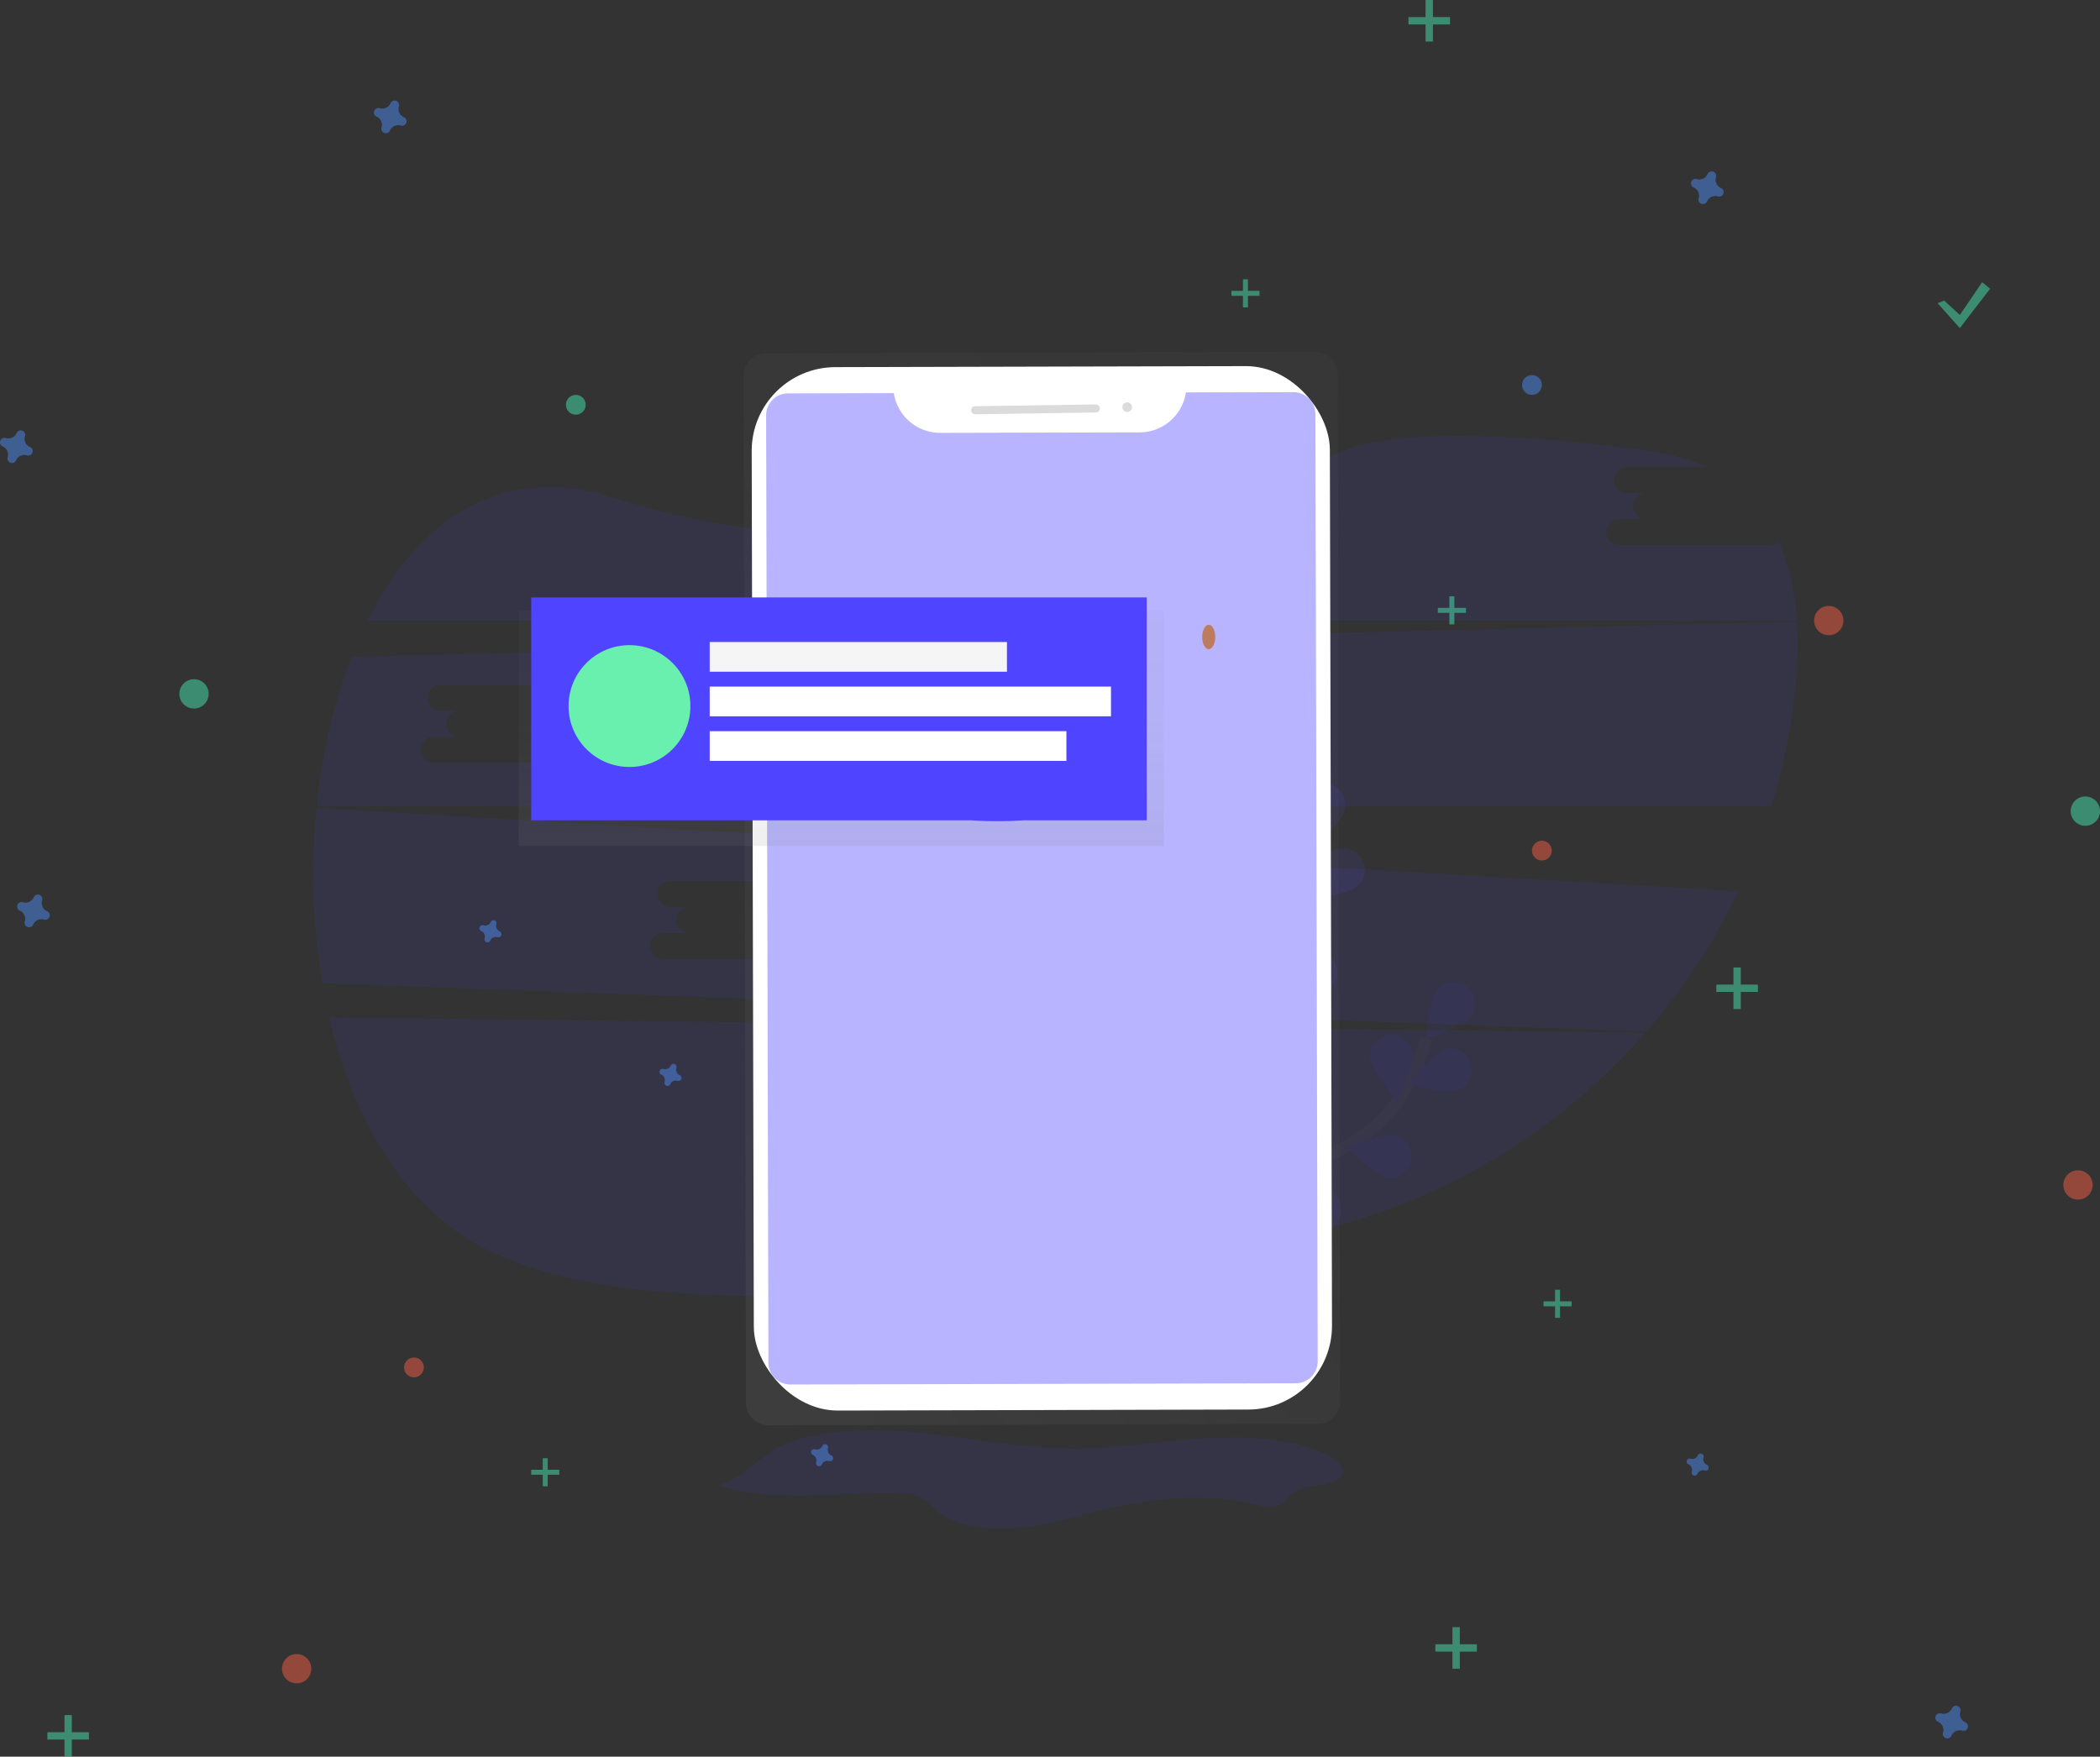 <svg xmlns="http://www.w3.org/2000/svg" xmlns:xlink="http://www.w3.org/1999/xlink" width="341.706" height="285.883" viewBox="0 0 341.706 285.883">
  <rect x="0" y="0" width="341.706" height="285.883" fill="#333333" stroke="none"/>
  <defs>
    <linearGradient id="linear-gradient" x1="0.141" y1="1.022" x2="0.928" y2="-0.011" gradientUnits="objectBoundingBox">
      <stop offset="0" stop-color="gray" stop-opacity="0.251"/>
      <stop offset="0.54" stop-color="gray" stop-opacity="0.122"/>
      <stop offset="1" stop-color="gray" stop-opacity="0.102"/>
    </linearGradient>
    <linearGradient id="linear-gradient-2" x1="0.5" y1="1" x2="0.5" y2="0" xlink:href="#linear-gradient"/>
  </defs>
  <g id="two" transform="translate(-16 -38.342)">
    <g id="Group_14" data-name="Group 14" transform="translate(15.996 38.342)">
      <path id="Path_146" data-name="Path 146" d="M328.19,109.966a1.461,1.461,0,0,1-.814-1.766.7.7,0,0,0,.032-.162h0a.733.733,0,0,0-1.316-.486h0a.7.7,0,0,0-.081.144,1.461,1.461,0,0,1-1.766.814.7.7,0,0,0-.162-.032h0a.733.733,0,0,0-.486,1.316h0a.7.7,0,0,0,.144.081,1.461,1.461,0,0,1,.814,1.766.7.7,0,0,0-.032.162h0a.733.733,0,0,0,1.316.486h0a.7.7,0,0,0,.081-.144,1.461,1.461,0,0,1,1.766-.814.7.7,0,0,0,.162.032h0a.733.733,0,0,0,.486-1.316h0A.7.7,0,0,0,328.19,109.966Z" transform="translate(-262.466 -90.898)" fill="#4d8af0" opacity="0.5"/>
      <path id="Path_147" data-name="Path 147" d="M182.19,434.966a1.461,1.461,0,0,1-.814-1.766.7.7,0,0,0,.032-.162h0a.733.733,0,0,0-1.316-.486h0a.7.7,0,0,0-.081.144,1.461,1.461,0,0,1-1.766.814.7.7,0,0,0-.162-.032h0a.733.733,0,0,0-.486,1.316h0a.7.7,0,0,0,.144.081,1.461,1.461,0,0,1,.814,1.766.7.7,0,0,0-.032.162h0a.733.733,0,0,0,1.316.486h0a.7.7,0,0,0,.081-.144,1.461,1.461,0,0,1,1.766-.814.7.7,0,0,0,.162.032h0a.733.733,0,0,0,.486-1.316h0A.705.705,0,0,0,182.19,434.966Z" transform="translate(-174.517 -286.674)" fill="#4d8af0" opacity="0.5"/>
      <circle id="Ellipse_36" data-name="Ellipse 36" cx="2.386" cy="2.386" r="2.386" transform="translate(295.19 98.608)" fill="#f55f44" opacity="0.5"/>
      <circle id="Ellipse_37" data-name="Ellipse 37" cx="2.386" cy="2.386" r="2.386" transform="translate(45.887 269.184)" fill="#f55f44" opacity="0.5"/>
      <circle id="Ellipse_38" data-name="Ellipse 38" cx="2.386" cy="2.386" r="2.386" transform="translate(335.746 190.456)" fill="#f55f44" opacity="0.5"/>
      <path id="Path_148" data-name="Path 148" d="M867.19,138.966a1.461,1.461,0,0,1-.814-1.766.7.7,0,0,0,.032-.162h0a.733.733,0,0,0-1.316-.486h0a.7.7,0,0,0-.081.144,1.461,1.461,0,0,1-1.766.814.7.7,0,0,0-.162-.032h0a.733.733,0,0,0-.486,1.316h0a.7.7,0,0,0,.144.081,1.461,1.461,0,0,1,.814,1.766.7.7,0,0,0-.032.162h0a.733.733,0,0,0,1.316.486h0a.7.7,0,0,0,.081-.144,1.461,1.461,0,0,1,1.766-.814.7.7,0,0,0,.162.032h0a.733.733,0,0,0,.486-1.316h0A.7.7,0,0,0,867.19,138.966Z" transform="translate(-587.153 -108.367)" fill="#4d8af0" opacity="0.5"/>
      <path id="Path_149" data-name="Path 149" d="M967.19,766.966a1.461,1.461,0,0,1-.814-1.766.7.7,0,0,0,.032-.162h0a.733.733,0,0,0-1.316-.486h0a.706.706,0,0,0-.081.144,1.461,1.461,0,0,1-1.766.814.7.7,0,0,0-.162-.032h0a.733.733,0,0,0-.485,1.316h0a.707.707,0,0,0,.144.081,1.461,1.461,0,0,1,.814,1.766.712.712,0,0,0-.032.162h0a.733.733,0,0,0,1.316.486h0a.7.7,0,0,0,.081-.144,1.461,1.461,0,0,1,1.766-.814.7.7,0,0,0,.162.032h0a.733.733,0,0,0,.485-1.316h0a.7.7,0,0,0-.144-.081Z" transform="translate(-647.392 -486.667)" fill="#4d8af0" opacity="0.5"/>
      <path id="Path_150" data-name="Path 150" d="M175.19,244.966a1.461,1.461,0,0,1-.814-1.766.7.7,0,0,0,.032-.162h0a.733.733,0,0,0-1.316-.486h0a.7.7,0,0,0-.081.144,1.461,1.461,0,0,1-1.766.814.7.7,0,0,0-.162-.032h0a.733.733,0,0,0-.486,1.316h0a.7.7,0,0,0,.144.081,1.461,1.461,0,0,1,.814,1.766.7.7,0,0,0-.032.162h0a.733.733,0,0,0,1.316.486h0a.7.7,0,0,0,.081-.144,1.461,1.461,0,0,1,1.766-.814.7.7,0,0,0,.162.032h0a.733.733,0,0,0,.486-1.316h0A.7.7,0,0,0,175.19,244.966Z" transform="translate(-170.3 -172.22)" fill="#4d8af0" opacity="0.5"/>
      <circle id="Ellipse_39" data-name="Ellipse 39" cx="2.386" cy="2.386" r="2.386" transform="translate(29.187 110.536)" fill="#47e6b1" opacity="0.5"/>
      <circle id="Ellipse_40" data-name="Ellipse 40" cx="2.386" cy="2.386" r="2.386" transform="translate(336.939 129.622)" fill="#47e6b1" opacity="0.5"/>
      <g id="Group_9" data-name="Group 9" transform="translate(229.186)" opacity="0.5">
        <rect id="Rectangle_58" data-name="Rectangle 58" width="1.193" height="6.759" transform="translate(2.783)" fill="#47e6b1"/>
        <rect id="Rectangle_59" data-name="Rectangle 59" width="1.193" height="6.759" transform="translate(6.759 2.783) rotate(90)" fill="#47e6b1"/>
      </g>
      <g id="Group_10" data-name="Group 10" transform="translate(233.56 264.81)" opacity="0.5">
        <rect id="Rectangle_60" data-name="Rectangle 60" width="1.193" height="6.759" transform="translate(2.783)" fill="#47e6b1"/>
        <rect id="Rectangle_61" data-name="Rectangle 61" width="1.193" height="6.759" transform="translate(6.759 2.783) rotate(90)" fill="#47e6b1"/>
      </g>
      <g id="Group_11" data-name="Group 11" transform="translate(7.716 279.124)" opacity="0.5">
        <rect id="Rectangle_62" data-name="Rectangle 62" width="1.193" height="6.759" transform="translate(2.783)" fill="#47e6b1"/>
        <rect id="Rectangle_63" data-name="Rectangle 63" width="1.193" height="6.759" transform="translate(6.759 2.783) rotate(90)" fill="#47e6b1"/>
      </g>
      <g id="Group_12" data-name="Group 12" transform="translate(279.285 157.454)" opacity="0.5">
        <rect id="Rectangle_64" data-name="Rectangle 64" width="1.193" height="6.759" transform="translate(2.783)" fill="#47e6b1"/>
        <rect id="Rectangle_65" data-name="Rectangle 65" width="1.193" height="6.759" transform="translate(6.759 2.783) rotate(90)" fill="#47e6b1"/>
      </g>
      <path id="Path_151" data-name="Path 151" d="M793.989,118.489l2.562,2.348,3.629-5.338,1.281,1.068-4.911,6.405-3.629-4.056Z" transform="translate(-477.643 -69.576)" fill="#47e6b1" opacity="0.5"/>
    </g>
    <g id="Group_215" data-name="Group 215">
      <g id="Group_44" data-name="Group 44" transform="translate(67 109.298)">
        <g id="Group_43" data-name="Group 43" transform="translate(0 0)">
          <path id="Path_330" data-name="Path 330" d="M63.3,476c3.821,16.331,11.909,30.447,24.692,37.29,26.565,14.22,86.475,6.886,131.189-1.541A102.387,102.387,0,0,0,277.4,478.465Z" transform="translate(-60.69 -381.368)" fill="#4f44ff" opacity="0.1"/>
          <path id="Path_331" data-name="Path 331" d="M319.664,63.8H295.131a2.121,2.121,0,1,1,0-4.241h4.241a2.121,2.121,0,0,1,0-4.241h-3.028a2.121,2.121,0,1,1,0-4.241h12.8a33.884,33.884,0,0,0-9.988-2.753c-34.915-4.485-47.381-1.519-51.778,1.541a48.9,48.9,0,0,1-17.946,7.866c-21.542,4.444-61.83,9.792-98.345-1.712-18.149-5.722-31.638,3.944-39.722,20.09H323.923a37.891,37.891,0,0,0-2.881-12.818A2.108,2.108,0,0,1,319.664,63.8Z" transform="translate(-82.582 -46.03)" fill="#4f44ff" opacity="0.1"/>
          <path id="Path_332" data-name="Path 332" d="M51.968,321.15a108.077,108.077,0,0,0,.951,28.491l215.4,7.877a101.24,101.24,0,0,0,14.966-22.823Zm85.192,20.325h-4.241a2.121,2.121,0,1,1,0,4.241H108.386a2.121,2.121,0,1,1,0-4.241h4.241a2.121,2.121,0,1,1,0-4.241H109.6a2.121,2.121,0,1,1,0-4.241h24.533a2.121,2.121,0,1,1,0,4.241h3.028a2.121,2.121,0,1,1,0,4.241Z" transform="translate(-51.44 -260.599)" fill="#4f44ff" opacity="0.1"/>
          <path id="Path_333" data-name="Path 333" d="M294.789,183.34,59.625,189.062A93.915,93.915,0,0,0,54,213.345H290.669a100.465,100.465,0,0,0,3.418-15.479A73.346,73.346,0,0,0,294.789,183.34ZM101.742,202.083H97.5a2.121,2.121,0,0,1,0,4.241H72.967a2.121,2.121,0,0,1,0-4.241h4.241a2.121,2.121,0,1,1,0-4.241H74.18a2.121,2.121,0,1,1,0-4.241H98.713a2.121,2.121,0,1,1,0,4.241h3.028a2.121,2.121,0,1,1,0,4.241Z" transform="translate(-53.437 -153.12)" fill="#4f44ff" opacity="0.1"/>
          <g id="Group_22" data-name="Group 22" transform="translate(147.652 88.888)" opacity="0.1">
            <path id="Path_334" data-name="Path 334" d="M729,530.638s6.207-15.3,17.8-20.97a25.013,25.013,0,0,0,11.359-11.015A42.064,42.064,0,0,0,761,491.5" transform="translate(-727.528 -482.345)" fill="none" stroke="#535461" stroke-miterlimit="10" stroke-width="2"/>
            <path id="Path_335" data-name="Path 335" d="M881.051,455.436c-1.208,1.519-7.461,3.742-7.461,3.742s.753-6.6,1.961-8.11a3.521,3.521,0,0,1,5.5,4.375Z" transform="translate(-840.295 -449.901)" fill="#4f44ff"/>
            <path id="Path_336" data-name="Path 336" d="M868.353,505.683c-1.84.618-8.293-.92-8.293-.92s4.215-5.124,6.055-5.742a3.521,3.521,0,0,1,2.238,6.662Z" transform="translate(-829.743 -488.117)" fill="#4f44ff"/>
            <path id="Path_337" data-name="Path 337" d="M821.155,569.761c-1.9-.394-6.7-4.98-6.7-4.98s6.224-2.3,8.126-1.9a3.521,3.521,0,0,1-1.431,6.88Z" transform="translate(-794.179 -537.978)" fill="#4f44ff"/>
            <path id="Path_338" data-name="Path 338" d="M767.511,609.3c-1.939-.068-7.441-3.777-7.441-3.777s5.749-3.308,7.688-3.246a3.521,3.521,0,1,1-.247,7.023Z" transform="translate(-751.76 -568.737)" fill="#4f44ff"/>
            <path id="Path_339" data-name="Path 339" d="M832.735,492.737c.249,1.926,4.45,7.058,4.45,7.058s2.767-6.03,2.52-7.956a3.521,3.521,0,0,0-6.97.9Z" transform="translate(-808.427 -480.391)" fill="#4f44ff"/>
            <path id="Path_340" data-name="Path 340" d="M772.194,534.976c.812,1.761,6.358,5.4,6.358,5.4s.836-6.583.024-8.343a3.521,3.521,0,1,0-6.383,2.943Z" transform="translate(-760.884 -512.199)" fill="#4f44ff"/>
            <path id="Path_341" data-name="Path 341" d="M722.38,592.423c.5,1.875,5.355,6.4,5.355,6.4s1.937-6.345,1.433-8.22a3.521,3.521,0,0,0-6.788,1.82Z" transform="translate(-722.312 -557.775)" fill="#4f44ff"/>
            <path id="Path_342" data-name="Path 342" d="M881.051,455.436c-1.208,1.519-7.461,3.742-7.461,3.742s.753-6.6,1.961-8.11a3.521,3.521,0,0,1,5.5,4.375Z" transform="translate(-840.295 -449.901)" opacity="0.25"/>
            <path id="Path_343" data-name="Path 343" d="M868.353,505.683c-1.84.618-8.293-.92-8.293-.92s4.215-5.124,6.055-5.742a3.521,3.521,0,0,1,2.238,6.662Z" transform="translate(-829.743 -488.117)" opacity="0.25"/>
            <path id="Path_344" data-name="Path 344" d="M821.155,569.761c-1.9-.394-6.7-4.98-6.7-4.98s6.224-2.3,8.126-1.9a3.521,3.521,0,0,1-1.431,6.88Z" transform="translate(-794.179 -537.978)" opacity="0.25"/>
            <path id="Path_345" data-name="Path 345" d="M767.511,609.3c-1.939-.068-7.441-3.777-7.441-3.777s5.749-3.308,7.688-3.246a3.521,3.521,0,1,1-.247,7.023Z" transform="translate(-751.76 -568.737)" opacity="0.25"/>
            <path id="Path_346" data-name="Path 346" d="M832.735,492.737c.249,1.926,4.45,7.058,4.45,7.058s2.767-6.03,2.52-7.956a3.521,3.521,0,0,0-6.97.9Z" transform="translate(-808.427 -480.391)" opacity="0.25"/>
            <path id="Path_347" data-name="Path 347" d="M772.194,534.976c.812,1.761,6.358,5.4,6.358,5.4s.836-6.583.024-8.343a3.521,3.521,0,1,0-6.383,2.943Z" transform="translate(-760.884 -512.199)" opacity="0.25"/>
            <path id="Path_348" data-name="Path 348" d="M722.38,592.423c.5,1.875,5.355,6.4,5.355,6.4s1.937-6.345,1.433-8.22a3.521,3.521,0,0,0-6.788,1.82Z" transform="translate(-722.312 -557.775)" opacity="0.25"/>
          </g>
          <g id="Group_23" data-name="Group 23" transform="translate(138.398 56.547)" opacity="0.1">
            <path id="Path_349" data-name="Path 349" d="M709,399.265s.783-16.489,9.836-25.687a25.014,25.014,0,0,0,7.043-14.163,42.084,42.084,0,0,0,.315-7.686" transform="translate(-702.676 -340.996)" fill="none" stroke="#535461" stroke-miterlimit="10" stroke-width="2"/>
            <path id="Path_350" data-name="Path 350" d="M788.914,307.861c-.636,1.833-5.8,6-5.8,6s-1.475-6.468-.839-8.3a3.521,3.521,0,1,1,6.638,2.3Z" transform="translate(-759.7 -302.957)" fill="#4f44ff"/>
            <path id="Path_351" data-name="Path 351" d="M793.07,357.208c-1.541,1.193-8.13,1.884-8.13,1.884s2.278-6.233,3.808-7.426a3.521,3.521,0,1,1,4.323,5.542Z" transform="translate(-761.902 -340.252)" fill="#4f44ff"/>
            <path id="Path_352" data-name="Path 352" d="M765.2,433.592c-1.924.257-7.967-2.478-7.967-2.478s5.113-4.23,7.043-4.488a3.521,3.521,0,1,1,.933,6.966Z" transform="translate(-740.291 -399.354)" fill="#4f44ff"/>
            <path id="Path_353" data-name="Path 353" d="M729.223,488.9c-1.853.579-8.273-1.1-8.273-1.1s4.323-5.033,6.176-5.612a3.521,3.521,0,0,1,2.1,6.708Z" transform="translate(-711.996 -442.665)" fill="#4f44ff"/>
            <path id="Path_354" data-name="Path 354" d="M751.71,361.85c.88,1.734,6.541,5.183,6.541,5.183s.61-6.6-.262-8.341a3.521,3.521,0,0,0-6.279,3.158Z" transform="translate(-735.766 -345.066)" fill="#4f44ff"/>
            <path id="Path_355" data-name="Path 355" d="M709.719,422.943c1.351,1.393,7.791,2.989,7.791,2.989s-1.393-6.486-2.745-7.879a3.521,3.521,0,0,0-5.047,4.893Z" transform="translate(-702.578 -392.007)" fill="#4f44ff"/>
            <path id="Path_356" data-name="Path 356" d="M680.737,492.586c1.1,1.6,7.175,4.263,7.175,4.263s-.277-6.629-1.373-8.231a3.521,3.521,0,0,0-5.8,3.962Z" transform="translate(-680.265 -446.723)" fill="#4f44ff"/>
          </g>
          <path id="Path_357" data-name="Path 357" d="M351.19,790.216c8.654,2.909,19.212,1.14,29.03,1.345a10,10,0,0,1,3.845.614,8.773,8.773,0,0,1,2.348,2.014c2.751,2.595,8.388,3.429,13.315,2.989s9.446-1.9,14.086-3.006c8.038-1.919,17.226-2.791,25.154-.7a6.556,6.556,0,0,0,2.273.337c1.739-.172,2.256-1.563,3.471-2.357,2.2-1.435,6.961-1.045,7.923-2.936.566-1.1-.735-2.245-2.15-3-5.419-2.9-13.17-3.374-20.261-2.927s-14.064,1.679-21.192,1.684c-8.881,0-17.462-1.891-26.257-2.665-6.092-.537-12.741-.471-18.452,1.1C358.149,784.426,356.785,788.264,351.19,790.216Z" transform="translate(-285.218 -619.475)" fill="#4f44ff" opacity="0.1"/>
          <rect id="Rectangle_86" data-name="Rectangle 86" width="11.445" height="1.541" rx="0.77" transform="translate(110.599 22.652)" fill="#eaeaf3"/>
          <circle id="Ellipse_102" data-name="Ellipse 102" cx="1.1" cy="1.1" r="1.1" transform="translate(124.905 22.431)" fill="#eaeaf3"/>
        </g>
      </g>
      <g id="Group_38" data-name="Group 38" transform="translate(81.747 83.798)">
        <g id="Group_42" data-name="Group 42" transform="translate(55.231 11.821)">
          <g id="Group_29" data-name="Group 29" opacity="0.5">
            <path id="Path_375" data-name="Path 375" d="M503.549,128.49l-89.346.218a3.671,3.671,0,0,0-3.663,3.681l.406,167.109a3.671,3.671,0,0,0,3.681,3.663l89.346-.218a3.671,3.671,0,0,0,3.663-3.684L507.23,132.15a3.671,3.671,0,0,0-3.681-3.66Z" transform="translate(-410.54 -128.49)" fill="url(#linear-gradient)"/>
          </g>
          <rect id="Rectangle_101" data-name="Rectangle 101" width="94.079" height="169.812" rx="13.64" transform="translate(1.302 2.503) rotate(-0.14)" fill="#fff"/>
          <path id="_Path_" data-name="&lt;Path&gt;" d="M492.566,152.89a7.626,7.626,0,0,1-7.5,6.505l-32.5.078a7.626,7.626,0,0,1-7.524-6.468l-17.211.043a3.574,3.574,0,0,0-3.566,3.582l.374,154.151a3.574,3.574,0,0,0,3.585,3.566l82.226-.2a3.574,3.574,0,0,0,3.566-3.582l-.374-154.151a3.574,3.574,0,0,0-3.582-3.566Z" transform="translate(-420.581 -146.304)" fill="#4f44ff" opacity="0.4"/>
        </g>
        <rect id="Rectangle_102" data-name="Rectangle 102" width="20.965" height="1.311" rx="0.656" transform="matrix(1, -0.015, 0.015, 1, 92.247, 20.667)" fill="#dbdbdb"/>
        <ellipse id="Ellipse_109" data-name="Ellipse 109" cx="0.787" cy="0.787" rx="0.787" ry="0.787" transform="matrix(1, -0.015, 0.015, 1, 116.869, 20.031)" fill="#dbdbdb"/>
        <ellipse id="Ellipse_119" data-name="Ellipse 119" cx="1.061" cy="1.991" rx="1.061" ry="1.991" transform="translate(129.873 56.217)" fill="#be7c5e"/>
        <g id="Group_32" data-name="Group 32" transform="translate(18.67 53.873)" opacity="0.5">
          <path id="Path_400" data-name="Path 400" d="M210,242.61v38.35H314.951V242.61Z" transform="translate(-210 -242.61)" fill="url(#linear-gradient-2)"/>
        </g>
        <path id="Path_401" data-name="Path 401" d="M219,247.5v36.276h71.54a66.178,66.178,0,0,0,8.585,0h20.031V247.5Z" transform="translate(-198.309 -195.729)" fill="#4f44ff"/>
        <rect id="Rectangle_103" data-name="Rectangle 103" width="48.368" height="4.837" transform="translate(49.733 59.026)" fill="#f5f5f5"/>
        <rect id="Rectangle_104" data-name="Rectangle 104" width="65.297" height="4.837" transform="translate(49.733 66.281)" fill="#fff"/>
        <rect id="Rectangle_105" data-name="Rectangle 105" width="58.042" height="4.837" transform="translate(49.733 73.536)" fill="#fff"/>
        <g id="Group_34" data-name="Group 34" transform="translate(20.691 191.86)" opacity="0.5">
          <rect id="Rectangle_109" data-name="Rectangle 109" width="0.806" height="4.568" transform="translate(1.881)" fill="#47e6b1"/>
          <rect id="Rectangle_110" data-name="Rectangle 110" width="0.806" height="4.568" transform="translate(4.568 1.881) rotate(90)" fill="#47e6b1"/>
        </g>
        <g id="Group_35" data-name="Group 35" transform="translate(168.213 51.592)" opacity="0.5">
          <rect id="Rectangle_111" data-name="Rectangle 111" width="0.806" height="4.568" transform="translate(1.881)" fill="#47e6b1"/>
          <rect id="Rectangle_112" data-name="Rectangle 112" width="0.806" height="4.568" transform="translate(4.568 1.881) rotate(90)" fill="#47e6b1"/>
        </g>
        <g id="Group_36" data-name="Group 36" transform="translate(185.41 164.451)" opacity="0.5">
          <rect id="Rectangle_113" data-name="Rectangle 113" width="0.806" height="4.568" transform="translate(1.881)" fill="#47e6b1"/>
          <rect id="Rectangle_114" data-name="Rectangle 114" width="0.806" height="4.568" transform="translate(4.568 1.881) rotate(90)" fill="#47e6b1"/>
        </g>
        <g id="Group_37" data-name="Group 37" transform="translate(134.624)" opacity="0.5">
          <rect id="Rectangle_115" data-name="Rectangle 115" width="0.806" height="4.568" transform="translate(1.881)" fill="#47e6b1"/>
          <rect id="Rectangle_116" data-name="Rectangle 116" width="0.806" height="4.568" transform="translate(4.568 1.881) rotate(90)" fill="#47e6b1"/>
        </g>
        <path id="Path_404" data-name="Path 404" d="M454.75,791.831a.986.986,0,0,1-.537-1.193.476.476,0,0,0,.021-.11h0a.494.494,0,0,0-.889-.328h0a.483.483,0,0,0-.054.1.986.986,0,0,1-1.193.537.47.47,0,0,0-.11-.021h0a.494.494,0,0,0-.328.889h0a.48.48,0,0,0,.1.054.986.986,0,0,1,.537,1.193.474.474,0,0,0-.022.11h0a.494.494,0,0,0,.889.328h0a.477.477,0,0,0,.054-.1.986.986,0,0,1,1.193-.537.477.477,0,0,0,.11.021h0a.494.494,0,0,0,.328-.889h0a.474.474,0,0,0-.1-.054Z" transform="translate(-385.235 -600.426)" fill="#4d8af0" opacity="0.5"/>
        <path id="Path_405" data-name="Path 405" d="M253.95,474.481a.986.986,0,0,1-.537-1.193.476.476,0,0,0,.021-.11h0a.494.494,0,0,0-.889-.328h0a.476.476,0,0,0-.054.1.986.986,0,0,1-1.193.537.473.473,0,0,0-.11-.022h0a.494.494,0,0,0-.328.889h0a.477.477,0,0,0,.1.054.986.986,0,0,1,.537,1.193.475.475,0,0,0-.021.11h0a.494.494,0,0,0,.892.341h0a.474.474,0,0,0,.054-.1.986.986,0,0,1,1.193-.537.472.472,0,0,0,.11.021h0a.494.494,0,0,0,.328-.889h0a.477.477,0,0,0-.1-.067Z" transform="translate(-238.392 -368.351)" fill="#4d8af0" opacity="0.5"/>
        <path id="Path_406" data-name="Path 406" d="M362.95,561.481a.986.986,0,0,1-.537-1.193.479.479,0,0,0,.021-.11h0a.494.494,0,0,0-.889-.328h0a.475.475,0,0,0-.054.1.986.986,0,0,1-1.193.537.48.48,0,0,0-.11-.021h0a.494.494,0,0,0-.328.889h0a.479.479,0,0,0,.1.054.986.986,0,0,1,.537,1.193.476.476,0,0,0-.021.11h0a.494.494,0,0,0,.892.341h0a.476.476,0,0,0,.054-.1.986.986,0,0,1,1.193-.537.477.477,0,0,0,.11.021h0a.494.494,0,0,0,.328-.889h0A.477.477,0,0,0,362.95,561.481Z" transform="translate(-318.102 -431.973)" fill="#4d8af0" opacity="0.5"/>
        <path id="Path_407" data-name="Path 407" d="M984.95,797.481a.986.986,0,0,1-.537-1.193.477.477,0,0,0,.021-.11h0a.494.494,0,0,0-.889-.328h0a.473.473,0,0,0-.054.1.986.986,0,0,1-1.193.537.477.477,0,0,0-.11-.021h0a.494.494,0,0,0-.328.889h0a.479.479,0,0,0,.1.054.986.986,0,0,1,.537,1.193.477.477,0,0,0-.021.11h0a.494.494,0,0,0,.892.341h0a.479.479,0,0,0,.054-.1.986.986,0,0,1,1.193-.537.468.468,0,0,0,.11.021h0a.494.494,0,0,0,.328-.889h0A.477.477,0,0,0,984.95,797.481Z" transform="translate(-772.964 -604.557)" fill="#4d8af0" opacity="0.5"/>
        <ellipse id="Ellipse_120" data-name="Ellipse 120" cx="1.612" cy="1.612" rx="1.612" ry="1.612" transform="translate(0 175.468)" fill="#f55f44" opacity="0.5"/>
        <ellipse id="Ellipse_121" data-name="Ellipse 121" cx="1.612" cy="1.612" rx="1.612" ry="1.612" transform="translate(181.917 15.585)" fill="#4d8af0" opacity="0.5"/>
        <ellipse id="Ellipse_122" data-name="Ellipse 122" cx="1.612" cy="1.612" rx="1.612" ry="1.612" transform="translate(26.334 18.81)" fill="#47e6b1" opacity="0.5"/>
        <ellipse id="Ellipse_123" data-name="Ellipse 123" cx="1.612" cy="1.612" rx="1.612" ry="1.612" transform="translate(183.529 91.362)" fill="#f55f44" opacity="0.5"/>
      </g>
      <ellipse id="Ellipse_133" data-name="Ellipse 133" cx="9.914" cy="9.914" rx="9.914" ry="9.914" transform="translate(108.513 143.335)" fill="#69f0ae"/>
    </g>
  </g>
</svg>
